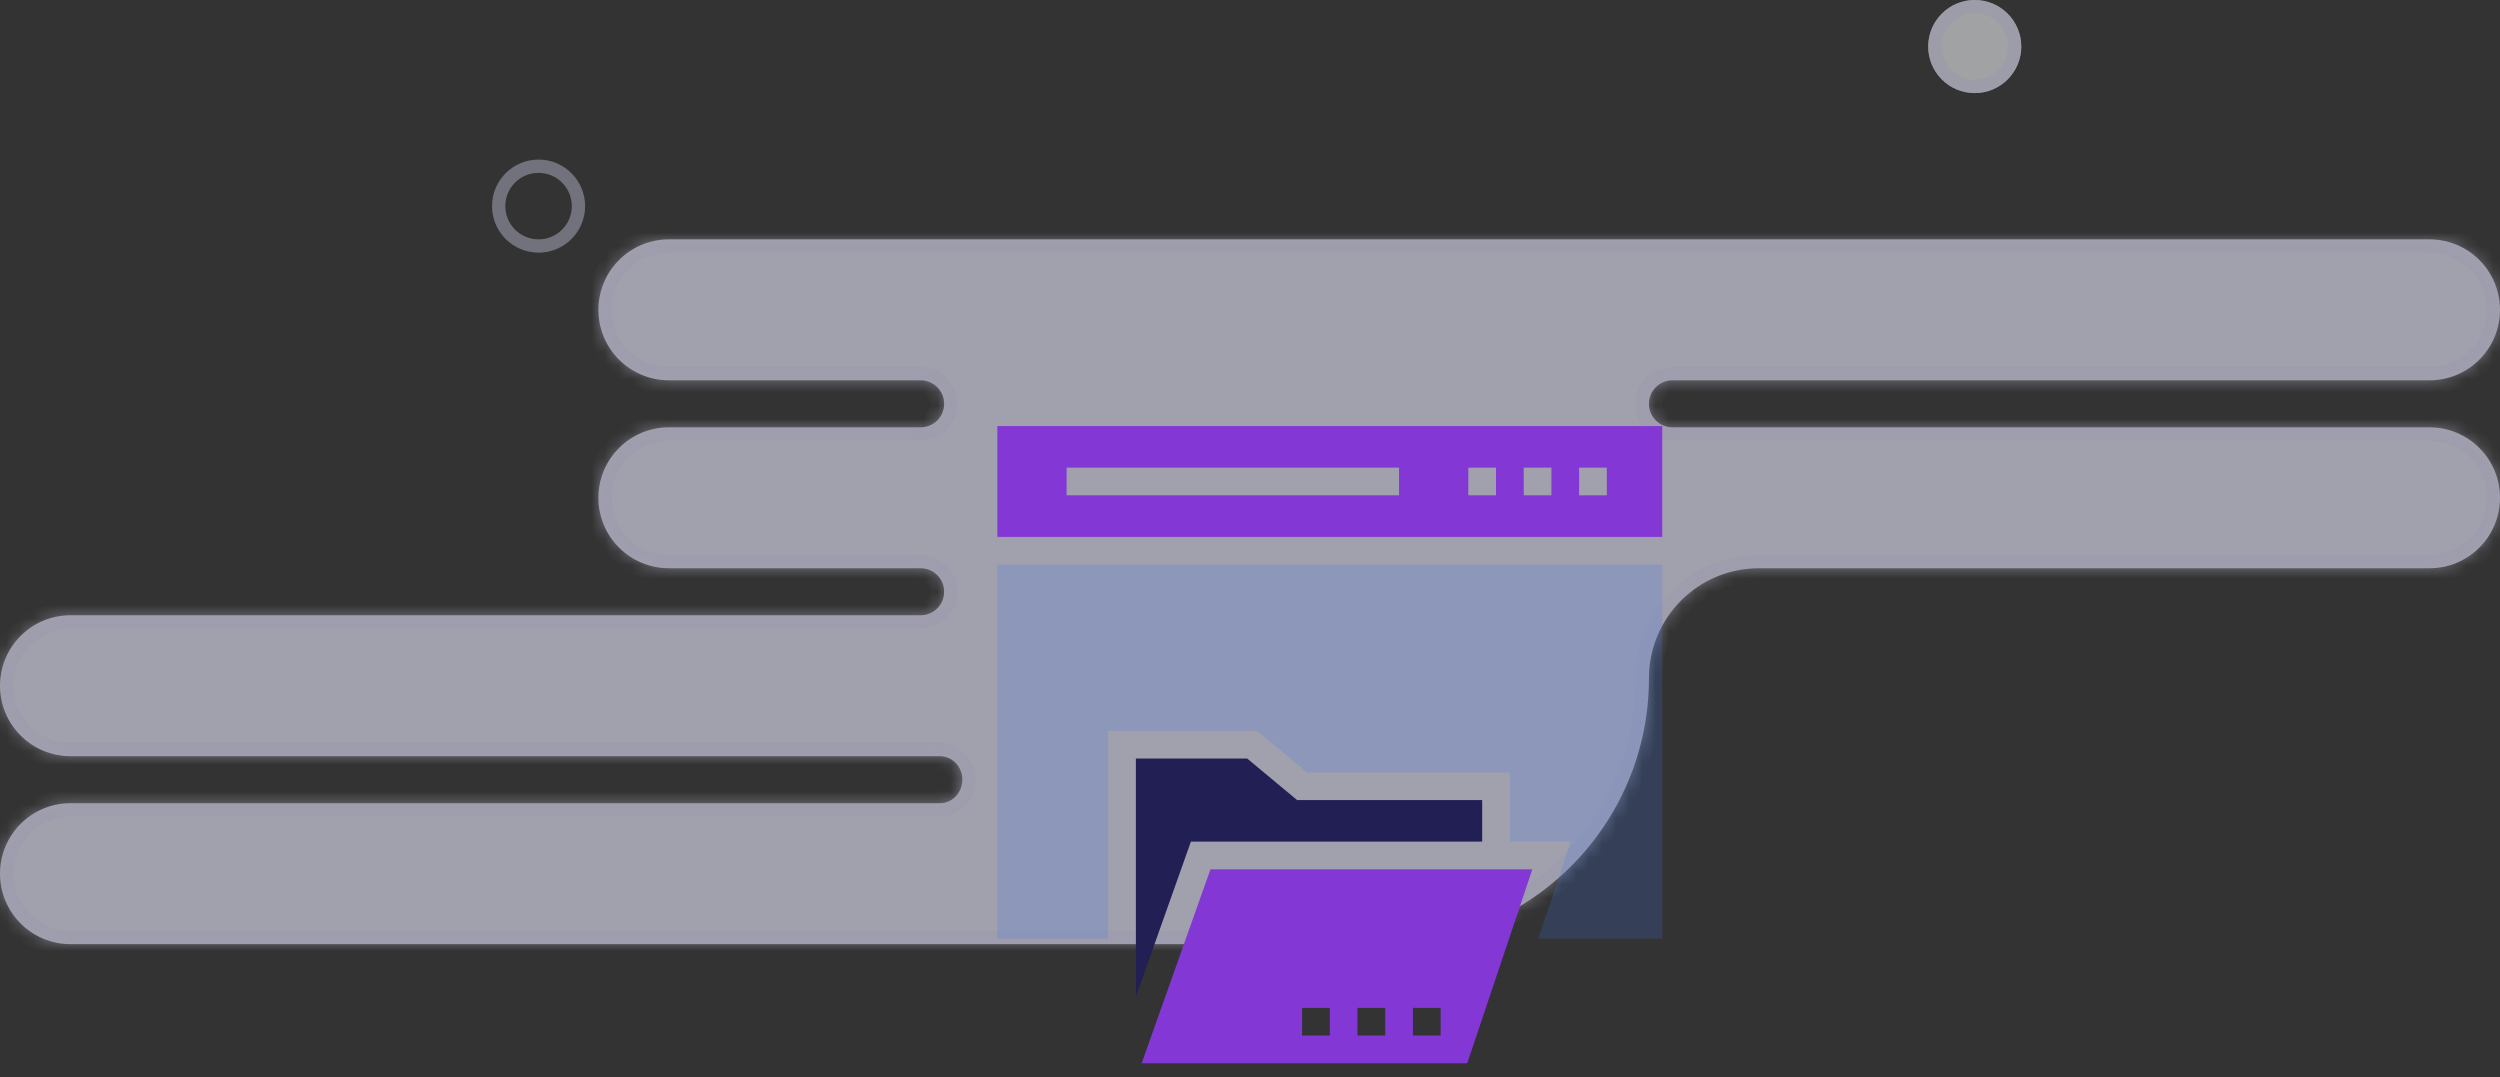 <svg width="188" height="81" viewBox="0 0 188 81" fill="none" xmlns="http://www.w3.org/2000/svg">
<rect x="0" y="0" width="188" height="81" fill="#333333" stroke="none"/>
<g opacity="0.6">
<mask id="path-1-inside-1_3937_113959" fill="white">
<path d="M182.7 18C185.627 18 188 20.373 188 23.3C188 26.227 185.627 28.599 182.7 28.6H125.767C124.791 28.6 124 29.391 124 30.367C124 31.343 124.791 32.134 125.767 32.134H182.7C185.627 32.134 188 34.507 188 37.434C188 40.361 185.627 42.733 182.7 42.733H132.267C127.701 42.733 124 46.434 124 51C124 62.046 115.046 71 104 71H91C90.753 71 90.507 70.995 90.262 70.986C89.742 70.967 89.221 71 88.7 71H5.3C2.373 71 7.06094e-05 68.627 0 65.7C0 62.773 2.373 60.401 5.3 60.4H70.689C71.891 60.4 72.676 59.115 72.256 57.988C72.011 57.332 71.397 56.866 70.697 56.866H5.3C2.373 56.866 0 54.493 0 51.566C0 48.639 2.373 46.267 5.3 46.267H69.233C70.209 46.267 71 45.476 71 44.5C71 43.524 70.209 42.733 69.233 42.733H50.3C47.373 42.733 45 40.361 45 37.434C45 34.507 47.373 32.134 50.3 32.134H69.233C70.209 32.134 71 31.343 71 30.367C71 29.391 70.209 28.6 69.233 28.6H50.3C47.373 28.599 45 26.227 45 23.3C45 20.373 47.373 18 50.3 18H182.7Z"/>
</mask>
<path d="M182.7 18C185.627 18 188 20.373 188 23.3C188 26.227 185.627 28.599 182.7 28.6H125.767C124.791 28.6 124 29.391 124 30.367C124 31.343 124.791 32.134 125.767 32.134H182.7C185.627 32.134 188 34.507 188 37.434C188 40.361 185.627 42.733 182.7 42.733H132.267C127.701 42.733 124 46.434 124 51C124 62.046 115.046 71 104 71H91C90.753 71 90.507 70.995 90.262 70.986C89.742 70.967 89.221 71 88.7 71H5.3C2.373 71 7.06094e-05 68.627 0 65.7C0 62.773 2.373 60.401 5.3 60.4H70.689C71.891 60.4 72.676 59.115 72.256 57.988C72.011 57.332 71.397 56.866 70.697 56.866H5.3C2.373 56.866 0 54.493 0 51.566C0 48.639 2.373 46.267 5.3 46.267H69.233C70.209 46.267 71 45.476 71 44.5C71 43.524 70.209 42.733 69.233 42.733H50.3C47.373 42.733 45 40.361 45 37.434C45 34.507 47.373 32.134 50.3 32.134H69.233C70.209 32.134 71 31.343 71 30.367C71 29.391 70.209 28.6 69.233 28.6H50.3C47.373 28.599 45 26.227 45 23.3C45 20.373 47.373 18 50.3 18H182.7Z" fill="#EBE9FF"/>
<path d="M182.7 18L182.7 17H182.7V18ZM188 23.3H189V23.3L188 23.3ZM182.7 28.6V29.6H182.7L182.7 28.6ZM182.7 32.134L182.7 31.134H182.7V32.134ZM188 37.434L189 37.434V37.434H188ZM182.7 42.733V43.733H182.7L182.7 42.733ZM124 51H125H124ZM104 71V72V71ZM91 71V72V71ZM88.7 71V72H88.7L88.7 71ZM5.3 71L5.3 72H5.3V71ZM0 65.7H-1V65.7L0 65.7ZM5.3 60.4V59.4H5.3L5.3 60.4ZM5.3 56.866L5.3 57.866H5.3V56.866ZM0 51.566L-1 51.566V51.566H0ZM5.3 46.267V45.267H5.3L5.3 46.267ZM50.3 42.733L50.3 43.733H50.3V42.733ZM45 37.434H44V37.434L45 37.434ZM50.3 32.134V31.134H50.3L50.3 32.134ZM50.3 28.6L50.3 29.6H50.3V28.6ZM45 23.3L44 23.3V23.3H45ZM50.3 18V17H50.3L50.3 18ZM72.256 57.988L73.193 57.639L72.256 57.988ZM90.262 70.986L90.299 69.987L90.262 70.986ZM182.7 18L182.7 19C185.075 19 187 20.925 187 23.3L188 23.3L189 23.3C189 19.821 186.179 17 182.7 17L182.7 18ZM188 23.3H187C187 25.674 185.075 27.599 182.7 27.6L182.7 28.6L182.7 29.6C186.179 29.599 189 26.779 189 23.3H188ZM182.7 28.6V27.6H125.767V28.6V29.6H182.7V28.6ZM125.767 32.134V33.134H182.7V32.134V31.134H125.767V32.134ZM182.7 32.134L182.7 33.134C185.075 33.134 187 35.059 187 37.434H188H189C189 33.954 186.179 31.134 182.7 31.134L182.7 32.134ZM188 37.434L187 37.434C187 39.808 185.075 41.733 182.7 41.733L182.7 42.733L182.7 43.733C186.179 43.733 189 40.913 189 37.434L188 37.434ZM182.7 42.733V41.733H132.267V42.733V43.733H182.7V42.733ZM124 51H123C123 61.493 114.493 70 104 70V71V72C115.598 72 125 62.598 125 51H124ZM104 71V70H91V71V72H104V71ZM91 71V70C90.766 70 90.532 69.996 90.299 69.987L90.262 70.986L90.225 71.986C90.482 71.995 90.74 72 91 72V71ZM88.7 71V70H5.3V71V72H88.7V71ZM5.3 71L5.3 70C2.925 70 1 68.075 1 65.7L0 65.7L-1 65.7C-1 69.18 1.821 72 5.3 72L5.3 71ZM0 65.7H1C1 63.325 2.925 61.401 5.3 61.4L5.3 60.4L5.3 59.4C1.821 59.401 -1 62.221 -1 65.7H0ZM5.3 60.4V61.4H70.689V60.4V59.4H5.3V60.4ZM70.697 56.866V55.866H5.3V56.866V57.866H70.697V56.866ZM5.3 56.866L5.3 55.866C2.925 55.866 1 53.941 1 51.566H0H-1C-1 55.046 1.821 57.866 5.3 57.866L5.3 56.866ZM0 51.566L1 51.566C1 49.192 2.925 47.267 5.3 47.267L5.3 46.267L5.3 45.267C1.821 45.267 -1 48.087 -1 51.566L0 51.566ZM5.3 46.267V47.267H69.233V46.267V45.267H5.3V46.267ZM69.233 42.733V41.733H50.3V42.733V43.733H69.233V42.733ZM50.3 42.733L50.3 41.733C47.925 41.733 46 39.808 46 37.434L45 37.434L44 37.434C44 40.913 46.821 43.733 50.3 43.733L50.3 42.733ZM45 37.434H46C46 35.059 47.925 33.134 50.3 33.134L50.3 32.134L50.3 31.134C46.821 31.134 44 33.954 44 37.434H45ZM50.3 32.134V33.134H69.233V32.134V31.134H50.3V32.134ZM69.233 28.6V27.6H50.3V28.6V29.6H69.233V28.6ZM50.3 28.6L50.3 27.6C47.925 27.599 46 25.674 46 23.3H45H44C44 26.779 46.821 29.599 50.3 29.6L50.3 28.6ZM45 23.3L46 23.3C46 20.925 47.925 19 50.3 19L50.3 18L50.3 17C46.821 17 44 19.821 44 23.3L45 23.3ZM50.3 18V19H182.7V18V17H50.3V18ZM69.233 32.134V33.134C70.761 33.134 72 31.895 72 30.367H71H70C70 30.79 69.657 31.134 69.233 31.134V32.134ZM69.233 46.267V47.267C70.761 47.267 72 46.028 72 44.5H71H70C70 44.923 69.657 45.267 69.233 45.267V46.267ZM72.256 57.988L73.193 57.639C72.816 56.629 71.853 55.866 70.697 55.866V56.866V57.866C70.941 57.866 71.206 58.035 71.319 58.338L72.256 57.988ZM71 30.367H72C72 28.838 70.761 27.6 69.233 27.6V28.6V29.6C69.657 29.6 70 29.943 70 30.367H71ZM70.689 60.4V61.4C72.681 61.4 73.824 59.33 73.193 57.639L72.256 57.988L71.319 58.338C71.412 58.588 71.374 58.865 71.237 59.08C71.104 59.289 70.908 59.4 70.689 59.4V60.4ZM71 44.5H72C72 42.972 70.761 41.733 69.233 41.733V42.733V43.733C69.657 43.733 70 44.077 70 44.5H71ZM90.262 70.986L90.299 69.987C89.772 69.968 89.118 70 88.7 70L88.7 71L88.7 72C89.323 72 89.712 71.967 90.225 71.986L90.262 70.986ZM124 30.367H123C123 31.895 124.239 33.134 125.767 33.134V32.134V31.134C125.343 31.134 125 30.79 125 30.367H124ZM132.267 42.733V41.733C127.149 41.733 123 45.882 123 51H124H125C125 46.987 128.253 43.733 132.267 43.733V42.733ZM125.767 28.6V27.6C124.239 27.6 123 28.838 123 30.367H124H125C125 29.943 125.343 29.6 125.767 29.6V28.6Z" fill="#E1E1FF" fill-opacity="0.6" mask="url(#path-1-inside-1_3937_113959)"/>
</g>
<path d="M75 32.043V40.373H125V32.043H75ZM105.208 37.248H80.208V35.165H105.208V37.248H105.208ZM112.5 37.248H110.417V35.165H112.5V37.248ZM116.667 37.248H114.583V35.165H116.667V37.248ZM120.833 37.248H118.75V35.165H120.833V37.248Z" fill="#8337D4"/>
<path d="M97.542 60.165L93.785 57.04H85.418V74.949L89.556 63.29H111.46V60.165H97.542Z" fill="#211F54"/>
<path d="M75 42.457V70.585H83.333V54.957H94.536L98.293 58.082H113.542V63.29H118.128L115.679 70.585H125V42.457H75Z" fill="#3C77EF" fill-opacity="0.2"/>
<path d="M91.027 65.374L85.852 79.957H110.336L115.233 65.374H91.027ZM100.002 77.874H97.918V75.79H100.002V77.874ZM104.168 77.874H102.085V75.79H104.168V77.874ZM108.335 77.874H106.252V75.79H108.335V77.874Z" fill="#8337D4"/>
<circle opacity="0.6" cx="40.5" cy="15.5" r="3" stroke="#E1E1FF" stroke-opacity="0.6"/>
<g opacity="0.6">
<circle cx="148.5" cy="3.5" r="3.5" fill="#EAECEE"/>
<circle cx="148.5" cy="3.5" r="3" stroke="#E1E1FF" stroke-opacity="0.6"/>
</g>
</svg>
